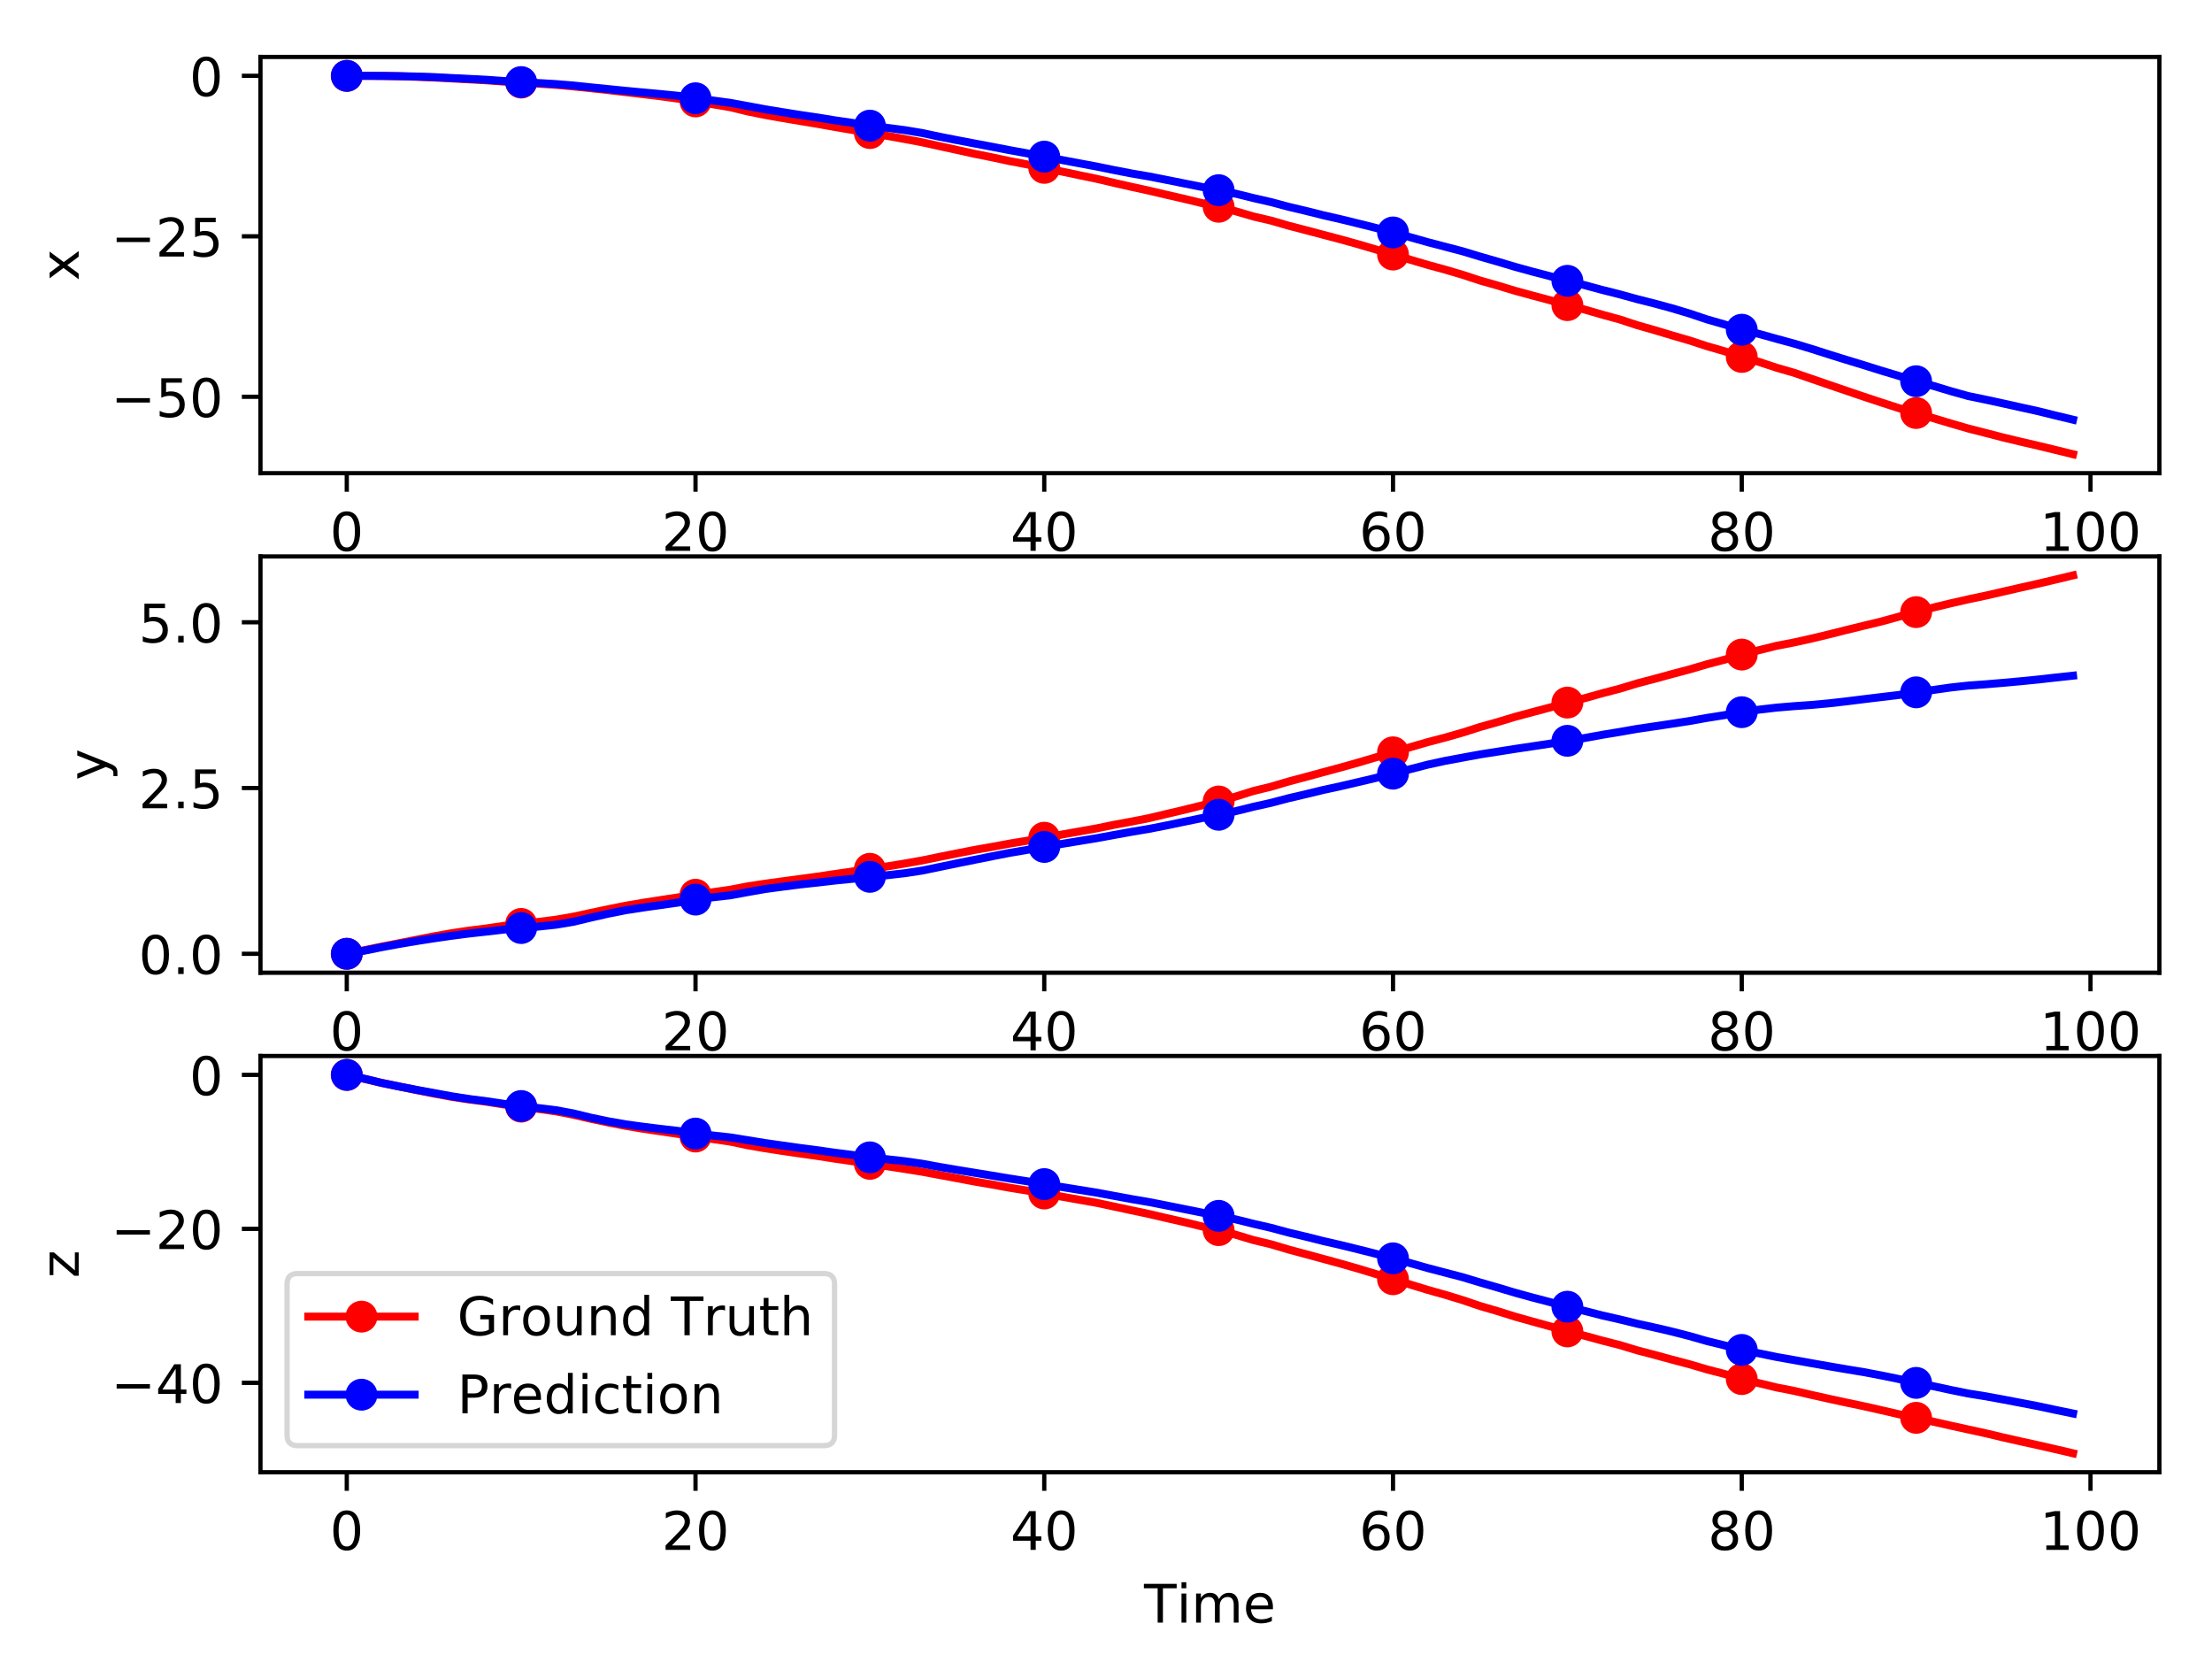 <?xml version="1.0" encoding="utf-8" standalone="no"?>
<!DOCTYPE svg PUBLIC "-//W3C//DTD SVG 1.1//EN"
  "http://www.w3.org/Graphics/SVG/1.1/DTD/svg11.dtd">
<!-- Created with matplotlib (http://matplotlib.org/) -->
<svg height="314pt" version="1.1" viewBox="0 0 416 314" width="416pt" xmlns="http://www.w3.org/2000/svg" xmlns:xlink="http://www.w3.org/1999/xlink">
 <defs>
  <style type="text/css">
*{stroke-linecap:butt;stroke-linejoin:round;}
  </style>
 </defs>
 <g id="figure_1">
  <g id="patch_1">
   <path d="M 0 314.368 
L 416.803 314.368 
L 416.803 0 
L 0 0 
z
" style="fill:#ffffff;"/>
  </g>
  <g id="axes_1">
   <g id="patch_2">
    <path d="M 48.983 88.968 
L 406.103 88.968 
L 406.103 10.7 
L 48.983 10.7 
z
" style="fill:#ffffff;"/>
   </g>
   <g id="matplotlib.axis_1">
    <g id="xtick_1">
     <g id="line2d_1">
      <defs>
       <path d="M 0 0 
L 0 3.5 
" id="mb11c6f0c01" style="stroke:#000000;stroke-width:0.8;"/>
      </defs>
      <g>
       <use style="stroke:#000000;stroke-width:0.8;" x="65.216" xlink:href="#mb11c6f0c01" y="88.968"/>
      </g>
     </g>
     <g id="text_1">
      <!-- 0 -->
      <defs>
       <path d="M 31.781 66.406 
Q 24.172 66.406 20.328 58.906 
Q 16.5 51.422 16.5 36.375 
Q 16.5 21.391 20.328 13.891 
Q 24.172 6.391 31.781 6.391 
Q 39.453 6.391 43.281 13.891 
Q 47.125 21.391 47.125 36.375 
Q 47.125 51.422 43.281 58.906 
Q 39.453 66.406 31.781 66.406 
z
M 31.781 74.219 
Q 44.047 74.219 50.516 64.516 
Q 56.984 54.828 56.984 36.375 
Q 56.984 17.969 50.516 8.266 
Q 44.047 -1.422 31.781 -1.422 
Q 19.531 -1.422 13.062 8.266 
Q 6.594 17.969 6.594 36.375 
Q 6.594 54.828 13.062 64.516 
Q 19.531 74.219 31.781 74.219 
z
" id="DejaVuSans-30"/>
      </defs>
      <g transform="translate(62.034 103.567)scale(0.1 -0.1)">
       <use xlink:href="#DejaVuSans-30"/>
      </g>
     </g>
    </g>
    <g id="xtick_2">
     <g id="line2d_2">
      <g>
       <use style="stroke:#000000;stroke-width:0.8;" x="130.802" xlink:href="#mb11c6f0c01" y="88.968"/>
      </g>
     </g>
     <g id="text_2">
      <!-- 20 -->
      <defs>
       <path d="M 19.188 8.297 
L 53.609 8.297 
L 53.609 0 
L 7.328 0 
L 7.328 8.297 
Q 12.938 14.109 22.625 23.891 
Q 32.328 33.688 34.812 36.531 
Q 39.547 41.844 41.422 45.531 
Q 43.312 49.219 43.312 52.781 
Q 43.312 58.594 39.234 62.25 
Q 35.156 65.922 28.609 65.922 
Q 23.969 65.922 18.812 64.312 
Q 13.672 62.703 7.812 59.422 
L 7.812 69.391 
Q 13.766 71.781 18.938 73 
Q 24.125 74.219 28.422 74.219 
Q 39.75 74.219 46.484 68.547 
Q 53.219 62.891 53.219 53.422 
Q 53.219 48.922 51.531 44.891 
Q 49.859 40.875 45.406 35.406 
Q 44.188 33.984 37.641 27.219 
Q 31.109 20.453 19.188 8.297 
z
" id="DejaVuSans-32"/>
      </defs>
      <g transform="translate(124.44 103.567)scale(0.1 -0.1)">
       <use xlink:href="#DejaVuSans-32"/>
       <use x="63.623" xlink:href="#DejaVuSans-30"/>
      </g>
     </g>
    </g>
    <g id="xtick_3">
     <g id="line2d_3">
      <g>
       <use style="stroke:#000000;stroke-width:0.8;" x="196.389" xlink:href="#mb11c6f0c01" y="88.968"/>
      </g>
     </g>
     <g id="text_3">
      <!-- 40 -->
      <defs>
       <path d="M 37.797 64.312 
L 12.891 25.391 
L 37.797 25.391 
z
M 35.203 72.906 
L 47.609 72.906 
L 47.609 25.391 
L 58.016 25.391 
L 58.016 17.188 
L 47.609 17.188 
L 47.609 0 
L 37.797 0 
L 37.797 17.188 
L 4.891 17.188 
L 4.891 26.703 
z
" id="DejaVuSans-34"/>
      </defs>
      <g transform="translate(190.027 103.567)scale(0.1 -0.1)">
       <use xlink:href="#DejaVuSans-34"/>
       <use x="63.623" xlink:href="#DejaVuSans-30"/>
      </g>
     </g>
    </g>
    <g id="xtick_4">
     <g id="line2d_4">
      <g>
       <use style="stroke:#000000;stroke-width:0.8;" x="261.976" xlink:href="#mb11c6f0c01" y="88.968"/>
      </g>
     </g>
     <g id="text_4">
      <!-- 60 -->
      <defs>
       <path d="M 33.016 40.375 
Q 26.375 40.375 22.484 35.828 
Q 18.609 31.297 18.609 23.391 
Q 18.609 15.531 22.484 10.953 
Q 26.375 6.391 33.016 6.391 
Q 39.656 6.391 43.531 10.953 
Q 47.406 15.531 47.406 23.391 
Q 47.406 31.297 43.531 35.828 
Q 39.656 40.375 33.016 40.375 
z
M 52.594 71.297 
L 52.594 62.312 
Q 48.875 64.062 45.094 64.984 
Q 41.312 65.922 37.594 65.922 
Q 27.828 65.922 22.672 59.328 
Q 17.531 52.734 16.797 39.406 
Q 19.672 43.656 24.016 45.922 
Q 28.375 48.188 33.594 48.188 
Q 44.578 48.188 50.953 41.516 
Q 57.328 34.859 57.328 23.391 
Q 57.328 12.156 50.688 5.359 
Q 44.047 -1.422 33.016 -1.422 
Q 20.359 -1.422 13.672 8.266 
Q 6.984 17.969 6.984 36.375 
Q 6.984 53.656 15.188 63.938 
Q 23.391 74.219 37.203 74.219 
Q 40.922 74.219 44.703 73.484 
Q 48.484 72.75 52.594 71.297 
z
" id="DejaVuSans-36"/>
      </defs>
      <g transform="translate(255.613 103.567)scale(0.1 -0.1)">
       <use xlink:href="#DejaVuSans-36"/>
       <use x="63.623" xlink:href="#DejaVuSans-30"/>
      </g>
     </g>
    </g>
    <g id="xtick_5">
     <g id="line2d_5">
      <g>
       <use style="stroke:#000000;stroke-width:0.8;" x="327.563" xlink:href="#mb11c6f0c01" y="88.968"/>
      </g>
     </g>
     <g id="text_5">
      <!-- 80 -->
      <defs>
       <path d="M 31.781 34.625 
Q 24.75 34.625 20.719 30.859 
Q 16.703 27.094 16.703 20.516 
Q 16.703 13.922 20.719 10.156 
Q 24.75 6.391 31.781 6.391 
Q 38.812 6.391 42.859 10.172 
Q 46.922 13.969 46.922 20.516 
Q 46.922 27.094 42.891 30.859 
Q 38.875 34.625 31.781 34.625 
z
M 21.922 38.812 
Q 15.578 40.375 12.031 44.719 
Q 8.5 49.078 8.5 55.328 
Q 8.5 64.062 14.719 69.141 
Q 20.953 74.219 31.781 74.219 
Q 42.672 74.219 48.875 69.141 
Q 55.078 64.062 55.078 55.328 
Q 55.078 49.078 51.531 44.719 
Q 48 40.375 41.703 38.812 
Q 48.828 37.156 52.797 32.312 
Q 56.781 27.484 56.781 20.516 
Q 56.781 9.906 50.312 4.234 
Q 43.844 -1.422 31.781 -1.422 
Q 19.734 -1.422 13.25 4.234 
Q 6.781 9.906 6.781 20.516 
Q 6.781 27.484 10.781 32.312 
Q 14.797 37.156 21.922 38.812 
z
M 18.312 54.391 
Q 18.312 48.734 21.844 45.562 
Q 25.391 42.391 31.781 42.391 
Q 38.141 42.391 41.719 45.562 
Q 45.312 48.734 45.312 54.391 
Q 45.312 60.062 41.719 63.234 
Q 38.141 66.406 31.781 66.406 
Q 25.391 66.406 21.844 63.234 
Q 18.312 60.062 18.312 54.391 
z
" id="DejaVuSans-38"/>
      </defs>
      <g transform="translate(321.2 103.567)scale(0.1 -0.1)">
       <use xlink:href="#DejaVuSans-38"/>
       <use x="63.623" xlink:href="#DejaVuSans-30"/>
      </g>
     </g>
    </g>
    <g id="xtick_6">
     <g id="line2d_6">
      <g>
       <use style="stroke:#000000;stroke-width:0.8;" x="393.149" xlink:href="#mb11c6f0c01" y="88.968"/>
      </g>
     </g>
     <g id="text_6">
      <!-- 100 -->
      <defs>
       <path d="M 12.406 8.297 
L 28.516 8.297 
L 28.516 63.922 
L 10.984 60.406 
L 10.984 69.391 
L 28.422 72.906 
L 38.281 72.906 
L 38.281 8.297 
L 54.391 8.297 
L 54.391 0 
L 12.406 0 
z
" id="DejaVuSans-31"/>
      </defs>
      <g transform="translate(383.606 103.567)scale(0.1 -0.1)">
       <use xlink:href="#DejaVuSans-31"/>
       <use x="63.623" xlink:href="#DejaVuSans-30"/>
       <use x="127.246" xlink:href="#DejaVuSans-30"/>
      </g>
     </g>
    </g>
    <g id="text_7">
     <!-- Time -->
     <defs>
      <path d="M -0.297 72.906 
L 61.375 72.906 
L 61.375 64.594 
L 35.5 64.594 
L 35.5 0 
L 25.594 0 
L 25.594 64.594 
L -0.297 64.594 
z
" id="DejaVuSans-54"/>
      <path d="M 9.422 54.688 
L 18.406 54.688 
L 18.406 0 
L 9.422 0 
z
M 9.422 75.984 
L 18.406 75.984 
L 18.406 64.594 
L 9.422 64.594 
z
" id="DejaVuSans-69"/>
      <path d="M 52 44.188 
Q 55.375 50.25 60.062 53.125 
Q 64.75 56 71.094 56 
Q 79.641 56 84.281 50.016 
Q 88.922 44.047 88.922 33.016 
L 88.922 0 
L 79.891 0 
L 79.891 32.719 
Q 79.891 40.578 77.094 44.375 
Q 74.312 48.188 68.609 48.188 
Q 61.625 48.188 57.562 43.547 
Q 53.516 38.922 53.516 30.906 
L 53.516 0 
L 44.484 0 
L 44.484 32.719 
Q 44.484 40.625 41.703 44.406 
Q 38.922 48.188 33.109 48.188 
Q 26.219 48.188 22.156 43.531 
Q 18.109 38.875 18.109 30.906 
L 18.109 0 
L 9.078 0 
L 9.078 54.688 
L 18.109 54.688 
L 18.109 46.188 
Q 21.188 51.219 25.484 53.609 
Q 29.781 56 35.688 56 
Q 41.656 56 45.828 52.969 
Q 50 49.953 52 44.188 
z
" id="DejaVuSans-6d"/>
      <path d="M 56.203 29.594 
L 56.203 25.203 
L 14.891 25.203 
Q 15.484 15.922 20.484 11.062 
Q 25.484 6.203 34.422 6.203 
Q 39.594 6.203 44.453 7.469 
Q 49.312 8.734 54.109 11.281 
L 54.109 2.781 
Q 49.266 0.734 44.188 -0.344 
Q 39.109 -1.422 33.891 -1.422 
Q 20.797 -1.422 13.156 6.188 
Q 5.516 13.812 5.516 26.812 
Q 5.516 40.234 12.766 48.109 
Q 20.016 56 32.328 56 
Q 43.359 56 49.781 48.891 
Q 56.203 41.797 56.203 29.594 
z
M 47.219 32.234 
Q 47.125 39.594 43.094 43.984 
Q 39.062 48.391 32.422 48.391 
Q 24.906 48.391 20.391 44.141 
Q 15.875 39.891 15.188 32.172 
z
" id="DejaVuSans-65"/>
     </defs>
     <g transform="translate(215.155 117.245)scale(0.1 -0.1)">
      <use xlink:href="#DejaVuSans-54"/>
      <use x="61.037" xlink:href="#DejaVuSans-69"/>
      <use x="88.82" xlink:href="#DejaVuSans-6d"/>
      <use x="186.232" xlink:href="#DejaVuSans-65"/>
     </g>
    </g>
   </g>
   <g id="matplotlib.axis_2">
    <g id="ytick_1">
     <g id="line2d_7">
      <defs>
       <path d="M 0 0 
L -3.5 0 
" id="m8aad683fdb" style="stroke:#000000;stroke-width:0.8;"/>
      </defs>
      <g>
       <use style="stroke:#000000;stroke-width:0.8;" x="48.983" xlink:href="#m8aad683fdb" y="74.607"/>
      </g>
     </g>
     <g id="text_8">
      <!-- −50 -->
      <defs>
       <path d="M 10.594 35.5 
L 73.188 35.5 
L 73.188 27.203 
L 10.594 27.203 
z
" id="DejaVuSans-2212"/>
       <path d="M 10.797 72.906 
L 49.516 72.906 
L 49.516 64.594 
L 19.828 64.594 
L 19.828 46.734 
Q 21.969 47.469 24.109 47.828 
Q 26.266 48.188 28.422 48.188 
Q 40.625 48.188 47.75 41.5 
Q 54.891 34.812 54.891 23.391 
Q 54.891 11.625 47.562 5.094 
Q 40.234 -1.422 26.906 -1.422 
Q 22.312 -1.422 17.547 -0.641 
Q 12.797 0.141 7.719 1.703 
L 7.719 11.625 
Q 12.109 9.234 16.797 8.062 
Q 21.484 6.891 26.703 6.891 
Q 35.156 6.891 40.078 11.328 
Q 45.016 15.766 45.016 23.391 
Q 45.016 31 40.078 35.438 
Q 35.156 39.891 26.703 39.891 
Q 22.75 39.891 18.812 39.016 
Q 14.891 38.141 10.797 36.281 
z
" id="DejaVuSans-35"/>
      </defs>
      <g transform="translate(20.878 78.407)scale(0.1 -0.1)">
       <use xlink:href="#DejaVuSans-2212"/>
       <use x="83.789" xlink:href="#DejaVuSans-35"/>
       <use x="147.412" xlink:href="#DejaVuSans-30"/>
      </g>
     </g>
    </g>
    <g id="ytick_2">
     <g id="line2d_8">
      <g>
       <use style="stroke:#000000;stroke-width:0.8;" x="48.983" xlink:href="#m8aad683fdb" y="44.434"/>
      </g>
     </g>
     <g id="text_9">
      <!-- −25 -->
      <g transform="translate(20.878 48.233)scale(0.1 -0.1)">
       <use xlink:href="#DejaVuSans-2212"/>
       <use x="83.789" xlink:href="#DejaVuSans-32"/>
       <use x="147.412" xlink:href="#DejaVuSans-35"/>
      </g>
     </g>
    </g>
    <g id="ytick_3">
     <g id="line2d_9">
      <g>
       <use style="stroke:#000000;stroke-width:0.8;" x="48.983" xlink:href="#m8aad683fdb" y="14.26"/>
      </g>
     </g>
     <g id="text_10">
      <!-- 0 -->
      <g transform="translate(35.62 18.059)scale(0.1 -0.1)">
       <use xlink:href="#DejaVuSans-30"/>
      </g>
     </g>
    </g>
    <g id="text_11">
     <!-- x -->
     <defs>
      <path d="M 54.891 54.688 
L 35.109 28.078 
L 55.906 0 
L 45.312 0 
L 29.391 21.484 
L 13.484 0 
L 2.875 0 
L 24.125 28.609 
L 4.688 54.688 
L 15.281 54.688 
L 29.781 35.203 
L 44.281 54.688 
z
" id="DejaVuSans-78"/>
     </defs>
     <g transform="translate(14.798 52.793)rotate(-90)scale(0.1 -0.1)">
      <use xlink:href="#DejaVuSans-78"/>
     </g>
    </g>
   </g>
   <g id="line2d_10">
    <path clip-path="url(#pebd5c11d06)" d="M 65.216 14.26 
L 68.495 14.259 
L 71.774 14.283 
L 75.054 14.34 
L 78.333 14.436 
L 81.612 14.575 
L 84.892 14.744 
L 88.171 14.919 
L 91.45 15.096 
L 94.73 15.334 
L 98.009 15.528 
L 101.288 15.731 
L 104.568 15.948 
L 107.847 16.244 
L 111.126 16.583 
L 114.406 16.936 
L 117.685 17.327 
L 120.964 17.71 
L 124.244 18.101 
L 127.523 18.55 
L 130.802 19.067 
L 134.082 19.608 
L 137.361 20.167 
L 140.64 20.962 
L 143.92 21.619 
L 147.199 22.203 
L 150.478 22.754 
L 153.758 23.292 
L 157.037 23.885 
L 160.316 24.435 
L 163.596 25.018 
L 166.875 25.553 
L 170.154 26.141 
L 173.434 26.763 
L 176.713 27.482 
L 179.992 28.198 
L 183.272 28.92 
L 186.551 29.578 
L 189.83 30.282 
L 193.11 30.898 
L 196.389 31.56 
L 199.668 32.25 
L 202.948 32.939 
L 206.227 33.618 
L 209.506 34.385 
L 212.786 35.129 
L 216.065 35.843 
L 219.344 36.615 
L 222.624 37.365 
L 225.903 38.157 
L 229.182 38.876 
L 232.462 39.748 
L 235.741 40.711 
L 239.02 41.474 
L 242.3 42.425 
L 245.579 43.279 
L 248.859 44.144 
L 252.138 45.012 
L 255.417 45.924 
L 258.697 46.889 
L 261.976 47.858 
L 265.255 48.842 
L 268.535 49.815 
L 271.814 50.707 
L 275.093 51.677 
L 278.373 52.756 
L 281.652 53.683 
L 284.931 54.677 
L 288.211 55.571 
L 291.49 56.443 
L 294.769 57.373 
L 298.049 58.214 
L 301.328 59.164 
L 304.607 60.062 
L 307.887 61.139 
L 311.166 62.074 
L 314.445 63.059 
L 317.725 64.013 
L 321.004 65.084 
L 324.283 66.031 
L 327.563 67.112 
L 330.842 68.06 
L 334.121 69.143 
L 337.401 70.091 
L 340.68 71.225 
L 343.959 72.351 
L 347.239 73.469 
L 350.518 74.585 
L 353.797 75.671 
L 357.077 76.725 
L 360.356 77.653 
L 363.635 78.646 
L 366.915 79.628 
L 370.194 80.579 
L 373.473 81.416 
L 376.753 82.265 
L 380.032 83.05 
L 383.311 83.809 
L 386.591 84.605 
L 389.87 85.411 
" style="fill:none;stroke:#ff0000;stroke-linecap:square;stroke-width:1.5;"/>
    <defs>
     <path d="M 0 2.5 
C 0.663 2.5 1.299 2.237 1.768 1.768 
C 2.237 1.299 2.5 0.663 2.5 0 
C 2.5 -0.663 2.237 -1.299 1.768 -1.768 
C 1.299 -2.237 0.663 -2.5 0 -2.5 
C -0.663 -2.5 -1.299 -2.237 -1.768 -1.768 
C -2.237 -1.299 -2.5 -0.663 -2.5 0 
C -2.5 0.663 -2.237 1.299 -1.768 1.768 
C -1.299 2.237 -0.663 2.5 0 2.5 
z
" id="m9d4f9bef50" style="stroke:#ff0000;"/>
    </defs>
    <g clip-path="url(#pebd5c11d06)">
     <use style="fill:#ff0000;stroke:#ff0000;" x="65.216" xlink:href="#m9d4f9bef50" y="14.26"/>
     <use style="fill:#ff0000;stroke:#ff0000;" x="98.009" xlink:href="#m9d4f9bef50" y="15.528"/>
     <use style="fill:#ff0000;stroke:#ff0000;" x="130.802" xlink:href="#m9d4f9bef50" y="19.067"/>
     <use style="fill:#ff0000;stroke:#ff0000;" x="163.596" xlink:href="#m9d4f9bef50" y="25.018"/>
     <use style="fill:#ff0000;stroke:#ff0000;" x="196.389" xlink:href="#m9d4f9bef50" y="31.56"/>
     <use style="fill:#ff0000;stroke:#ff0000;" x="229.182" xlink:href="#m9d4f9bef50" y="38.876"/>
     <use style="fill:#ff0000;stroke:#ff0000;" x="261.976" xlink:href="#m9d4f9bef50" y="47.858"/>
     <use style="fill:#ff0000;stroke:#ff0000;" x="294.769" xlink:href="#m9d4f9bef50" y="57.373"/>
     <use style="fill:#ff0000;stroke:#ff0000;" x="327.563" xlink:href="#m9d4f9bef50" y="67.112"/>
     <use style="fill:#ff0000;stroke:#ff0000;" x="360.356" xlink:href="#m9d4f9bef50" y="77.653"/>
    </g>
   </g>
   <g id="line2d_11">
    <path clip-path="url(#pebd5c11d06)" d="M 65.216 14.26 
L 68.495 14.258 
L 71.774 14.27 
L 75.054 14.314 
L 78.333 14.393 
L 81.612 14.498 
L 84.892 14.669 
L 88.171 14.828 
L 91.45 14.996 
L 94.73 15.228 
L 98.009 15.434 
L 101.288 15.615 
L 104.568 15.809 
L 107.847 16.08 
L 111.126 16.424 
L 114.406 16.752 
L 117.685 17.081 
L 120.964 17.384 
L 124.244 17.686 
L 127.523 18.011 
L 130.802 18.473 
L 134.082 18.902 
L 137.361 19.342 
L 140.64 19.944 
L 143.92 20.553 
L 147.199 21.087 
L 150.478 21.613 
L 153.758 22.095 
L 157.037 22.63 
L 160.316 23.104 
L 163.596 23.622 
L 166.875 24.041 
L 170.154 24.468 
L 173.434 25.011 
L 176.713 25.71 
L 179.992 26.351 
L 183.272 26.976 
L 186.551 27.594 
L 189.83 28.226 
L 193.11 28.82 
L 196.389 29.446 
L 199.668 30.082 
L 202.948 30.698 
L 206.227 31.307 
L 209.506 31.978 
L 212.786 32.61 
L 216.065 33.173 
L 219.344 33.814 
L 222.624 34.472 
L 225.903 35.122 
L 229.182 35.755 
L 232.462 36.434 
L 235.741 37.245 
L 239.02 37.993 
L 242.3 38.874 
L 245.579 39.648 
L 248.859 40.471 
L 252.138 41.218 
L 255.417 42.021 
L 258.697 42.839 
L 261.976 43.705 
L 265.255 44.613 
L 268.535 45.54 
L 271.814 46.396 
L 275.093 47.257 
L 278.373 48.251 
L 281.652 49.191 
L 284.931 50.17 
L 288.211 51.074 
L 291.49 51.926 
L 294.769 52.799 
L 298.049 53.629 
L 301.328 54.515 
L 304.607 55.341 
L 307.887 56.245 
L 311.166 57.072 
L 314.445 57.965 
L 317.725 58.945 
L 321.004 60.048 
L 324.283 60.989 
L 327.563 61.994 
L 330.842 62.795 
L 334.121 63.711 
L 337.401 64.602 
L 340.68 65.594 
L 343.959 66.639 
L 347.239 67.66 
L 350.518 68.657 
L 353.797 69.685 
L 357.077 70.667 
L 360.356 71.679 
L 363.635 72.571 
L 366.915 73.56 
L 370.194 74.476 
L 373.473 75.151 
L 376.753 75.865 
L 380.032 76.592 
L 383.311 77.315 
L 386.591 78.129 
L 389.87 78.914 
" style="fill:none;stroke:#0000ff;stroke-linecap:square;stroke-width:1.5;"/>
    <defs>
     <path d="M 0 2.5 
C 0.663 2.5 1.299 2.237 1.768 1.768 
C 2.237 1.299 2.5 0.663 2.5 0 
C 2.5 -0.663 2.237 -1.299 1.768 -1.768 
C 1.299 -2.237 0.663 -2.5 0 -2.5 
C -0.663 -2.5 -1.299 -2.237 -1.768 -1.768 
C -2.237 -1.299 -2.5 -0.663 -2.5 0 
C -2.5 0.663 -2.237 1.299 -1.768 1.768 
C -1.299 2.237 -0.663 2.5 0 2.5 
z
" id="m30f0b9aae2" style="stroke:#0000ff;"/>
    </defs>
    <g clip-path="url(#pebd5c11d06)">
     <use style="fill:#0000ff;stroke:#0000ff;" x="65.216" xlink:href="#m30f0b9aae2" y="14.26"/>
     <use style="fill:#0000ff;stroke:#0000ff;" x="98.009" xlink:href="#m30f0b9aae2" y="15.434"/>
     <use style="fill:#0000ff;stroke:#0000ff;" x="130.802" xlink:href="#m30f0b9aae2" y="18.473"/>
     <use style="fill:#0000ff;stroke:#0000ff;" x="163.596" xlink:href="#m30f0b9aae2" y="23.622"/>
     <use style="fill:#0000ff;stroke:#0000ff;" x="196.389" xlink:href="#m30f0b9aae2" y="29.446"/>
     <use style="fill:#0000ff;stroke:#0000ff;" x="229.182" xlink:href="#m30f0b9aae2" y="35.755"/>
     <use style="fill:#0000ff;stroke:#0000ff;" x="261.976" xlink:href="#m30f0b9aae2" y="43.705"/>
     <use style="fill:#0000ff;stroke:#0000ff;" x="294.769" xlink:href="#m30f0b9aae2" y="52.799"/>
     <use style="fill:#0000ff;stroke:#0000ff;" x="327.563" xlink:href="#m30f0b9aae2" y="61.994"/>
     <use style="fill:#0000ff;stroke:#0000ff;" x="360.356" xlink:href="#m30f0b9aae2" y="71.679"/>
    </g>
   </g>
   <g id="patch_3">
    <path d="M 48.983 88.968 
L 48.983 10.7 
" style="fill:none;stroke:#000000;stroke-linecap:square;stroke-linejoin:miter;stroke-width:0.8;"/>
   </g>
   <g id="patch_4">
    <path d="M 406.103 88.968 
L 406.103 10.7 
" style="fill:none;stroke:#000000;stroke-linecap:square;stroke-linejoin:miter;stroke-width:0.8;"/>
   </g>
   <g id="patch_5">
    <path d="M 48.983 88.968 
L 406.103 88.968 
" style="fill:none;stroke:#000000;stroke-linecap:square;stroke-linejoin:miter;stroke-width:0.8;"/>
   </g>
   <g id="patch_6">
    <path d="M 48.983 10.7 
L 406.103 10.7 
" style="fill:none;stroke:#000000;stroke-linecap:square;stroke-linejoin:miter;stroke-width:0.8;"/>
   </g>
  </g>
  <g id="axes_2">
   <g id="patch_7">
    <path d="M 48.983 182.89 
L 406.103 182.89 
L 406.103 104.622 
L 48.983 104.622 
z
" style="fill:#ffffff;"/>
   </g>
   <g id="matplotlib.axis_3">
    <g id="xtick_7">
     <g id="line2d_12">
      <g>
       <use style="stroke:#000000;stroke-width:0.8;" x="65.216" xlink:href="#mb11c6f0c01" y="182.89"/>
      </g>
     </g>
     <g id="text_12">
      <!-- 0 -->
      <g transform="translate(62.034 197.489)scale(0.1 -0.1)">
       <use xlink:href="#DejaVuSans-30"/>
      </g>
     </g>
    </g>
    <g id="xtick_8">
     <g id="line2d_13">
      <g>
       <use style="stroke:#000000;stroke-width:0.8;" x="130.802" xlink:href="#mb11c6f0c01" y="182.89"/>
      </g>
     </g>
     <g id="text_13">
      <!-- 20 -->
      <g transform="translate(124.44 197.489)scale(0.1 -0.1)">
       <use xlink:href="#DejaVuSans-32"/>
       <use x="63.623" xlink:href="#DejaVuSans-30"/>
      </g>
     </g>
    </g>
    <g id="xtick_9">
     <g id="line2d_14">
      <g>
       <use style="stroke:#000000;stroke-width:0.8;" x="196.389" xlink:href="#mb11c6f0c01" y="182.89"/>
      </g>
     </g>
     <g id="text_14">
      <!-- 40 -->
      <g transform="translate(190.027 197.489)scale(0.1 -0.1)">
       <use xlink:href="#DejaVuSans-34"/>
       <use x="63.623" xlink:href="#DejaVuSans-30"/>
      </g>
     </g>
    </g>
    <g id="xtick_10">
     <g id="line2d_15">
      <g>
       <use style="stroke:#000000;stroke-width:0.8;" x="261.976" xlink:href="#mb11c6f0c01" y="182.89"/>
      </g>
     </g>
     <g id="text_15">
      <!-- 60 -->
      <g transform="translate(255.613 197.489)scale(0.1 -0.1)">
       <use xlink:href="#DejaVuSans-36"/>
       <use x="63.623" xlink:href="#DejaVuSans-30"/>
      </g>
     </g>
    </g>
    <g id="xtick_11">
     <g id="line2d_16">
      <g>
       <use style="stroke:#000000;stroke-width:0.8;" x="327.563" xlink:href="#mb11c6f0c01" y="182.89"/>
      </g>
     </g>
     <g id="text_16">
      <!-- 80 -->
      <g transform="translate(321.2 197.489)scale(0.1 -0.1)">
       <use xlink:href="#DejaVuSans-38"/>
       <use x="63.623" xlink:href="#DejaVuSans-30"/>
      </g>
     </g>
    </g>
    <g id="xtick_12">
     <g id="line2d_17">
      <g>
       <use style="stroke:#000000;stroke-width:0.8;" x="393.149" xlink:href="#mb11c6f0c01" y="182.89"/>
      </g>
     </g>
     <g id="text_17">
      <!-- 100 -->
      <g transform="translate(383.606 197.489)scale(0.1 -0.1)">
       <use xlink:href="#DejaVuSans-31"/>
       <use x="63.623" xlink:href="#DejaVuSans-30"/>
       <use x="127.246" xlink:href="#DejaVuSans-30"/>
      </g>
     </g>
    </g>
    <g id="text_18">
     <!-- Time -->
     <g transform="translate(215.155 211.167)scale(0.1 -0.1)">
      <use xlink:href="#DejaVuSans-54"/>
      <use x="61.037" xlink:href="#DejaVuSans-69"/>
      <use x="88.82" xlink:href="#DejaVuSans-6d"/>
      <use x="186.232" xlink:href="#DejaVuSans-65"/>
     </g>
    </g>
   </g>
   <g id="matplotlib.axis_4">
    <g id="ytick_4">
     <g id="line2d_18">
      <g>
       <use style="stroke:#000000;stroke-width:0.8;" x="48.983" xlink:href="#m8aad683fdb" y="179.332"/>
      </g>
     </g>
     <g id="text_19">
      <!-- 0.0 -->
      <defs>
       <path d="M 10.688 12.406 
L 21 12.406 
L 21 0 
L 10.688 0 
z
" id="DejaVuSans-2e"/>
      </defs>
      <g transform="translate(26.08 183.132)scale(0.1 -0.1)">
       <use xlink:href="#DejaVuSans-30"/>
       <use x="63.623" xlink:href="#DejaVuSans-2e"/>
       <use x="95.41" xlink:href="#DejaVuSans-30"/>
      </g>
     </g>
    </g>
    <g id="ytick_5">
     <g id="line2d_19">
      <g>
       <use style="stroke:#000000;stroke-width:0.8;" x="48.983" xlink:href="#m8aad683fdb" y="148.165"/>
      </g>
     </g>
     <g id="text_20">
      <!-- 2.5 -->
      <g transform="translate(26.08 151.964)scale(0.1 -0.1)">
       <use xlink:href="#DejaVuSans-32"/>
       <use x="63.623" xlink:href="#DejaVuSans-2e"/>
       <use x="95.41" xlink:href="#DejaVuSans-35"/>
      </g>
     </g>
    </g>
    <g id="ytick_6">
     <g id="line2d_20">
      <g>
       <use style="stroke:#000000;stroke-width:0.8;" x="48.983" xlink:href="#m8aad683fdb" y="116.997"/>
      </g>
     </g>
     <g id="text_21">
      <!-- 5.0 -->
      <g transform="translate(26.08 120.797)scale(0.1 -0.1)">
       <use xlink:href="#DejaVuSans-35"/>
       <use x="63.623" xlink:href="#DejaVuSans-2e"/>
       <use x="95.41" xlink:href="#DejaVuSans-30"/>
      </g>
     </g>
    </g>
    <g id="text_22">
     <!-- y -->
     <defs>
      <path d="M 32.172 -5.078 
Q 28.375 -14.844 24.75 -17.812 
Q 21.141 -20.797 15.094 -20.797 
L 7.906 -20.797 
L 7.906 -13.281 
L 13.188 -13.281 
Q 16.891 -13.281 18.938 -11.516 
Q 21 -9.766 23.484 -3.219 
L 25.094 0.875 
L 2.984 54.688 
L 12.5 54.688 
L 29.594 11.922 
L 46.688 54.688 
L 56.203 54.688 
z
" id="DejaVuSans-79"/>
     </defs>
     <g transform="translate(20 146.715)rotate(-90)scale(0.1 -0.1)">
      <use xlink:href="#DejaVuSans-79"/>
     </g>
    </g>
   </g>
   <g id="line2d_21">
    <path clip-path="url(#p620995bffe)" d="M 65.216 179.332 
L 68.495 178.662 
L 71.774 177.986 
L 75.054 177.343 
L 78.333 176.696 
L 81.612 176.054 
L 84.892 175.47 
L 88.171 174.98 
L 91.45 174.569 
L 94.73 174.087 
L 98.009 173.717 
L 101.288 173.334 
L 104.568 172.922 
L 107.847 172.35 
L 111.126 171.64 
L 114.406 170.953 
L 117.685 170.294 
L 120.964 169.733 
L 124.244 169.232 
L 127.523 168.73 
L 130.802 168.227 
L 134.082 167.752 
L 137.361 167.281 
L 140.64 166.652 
L 143.92 166.152 
L 147.199 165.703 
L 150.478 165.264 
L 153.758 164.824 
L 157.037 164.328 
L 160.316 163.86 
L 163.596 163.358 
L 166.875 162.895 
L 170.154 162.361 
L 173.434 161.78 
L 176.713 161.106 
L 179.992 160.451 
L 183.272 159.808 
L 186.551 159.233 
L 189.83 158.621 
L 193.11 158.086 
L 196.389 157.511 
L 199.668 156.918 
L 202.948 156.335 
L 206.227 155.757 
L 209.506 155.081 
L 212.786 154.478 
L 216.065 153.832 
L 219.344 153.051 
L 222.624 152.284 
L 225.903 151.467 
L 229.182 150.697 
L 232.462 149.747 
L 235.741 148.718 
L 239.02 147.922 
L 242.3 146.952 
L 245.579 146.079 
L 248.859 145.19 
L 252.138 144.307 
L 255.417 143.382 
L 258.697 142.417 
L 261.976 141.452 
L 265.255 140.477 
L 268.535 139.529 
L 271.814 138.669 
L 275.093 137.734 
L 278.373 136.683 
L 281.652 135.767 
L 284.931 134.78 
L 288.211 133.895 
L 291.49 133.028 
L 294.769 132.101 
L 298.049 131.268 
L 301.328 130.347 
L 304.607 129.494 
L 307.887 128.496 
L 311.166 127.637 
L 314.445 126.737 
L 317.725 125.872 
L 321.004 124.904 
L 324.283 124.048 
L 327.563 123.072 
L 330.842 122.241 
L 334.121 121.424 
L 337.401 120.791 
L 340.68 120.065 
L 343.959 119.279 
L 347.239 118.454 
L 350.518 117.649 
L 353.797 116.859 
L 357.077 115.958 
L 360.356 115.093 
L 363.635 114.215 
L 366.915 113.426 
L 370.194 112.678 
L 373.473 111.987 
L 376.753 111.232 
L 380.032 110.48 
L 383.311 109.744 
L 386.591 108.967 
L 389.87 108.18 
" style="fill:none;stroke:#ff0000;stroke-linecap:square;stroke-width:1.5;"/>
    <g clip-path="url(#p620995bffe)">
     <use style="fill:#ff0000;stroke:#ff0000;" x="65.216" xlink:href="#m9d4f9bef50" y="179.332"/>
     <use style="fill:#ff0000;stroke:#ff0000;" x="98.009" xlink:href="#m9d4f9bef50" y="173.717"/>
     <use style="fill:#ff0000;stroke:#ff0000;" x="130.802" xlink:href="#m9d4f9bef50" y="168.227"/>
     <use style="fill:#ff0000;stroke:#ff0000;" x="163.596" xlink:href="#m9d4f9bef50" y="163.358"/>
     <use style="fill:#ff0000;stroke:#ff0000;" x="196.389" xlink:href="#m9d4f9bef50" y="157.511"/>
     <use style="fill:#ff0000;stroke:#ff0000;" x="229.182" xlink:href="#m9d4f9bef50" y="150.697"/>
     <use style="fill:#ff0000;stroke:#ff0000;" x="261.976" xlink:href="#m9d4f9bef50" y="141.452"/>
     <use style="fill:#ff0000;stroke:#ff0000;" x="294.769" xlink:href="#m9d4f9bef50" y="132.101"/>
     <use style="fill:#ff0000;stroke:#ff0000;" x="327.563" xlink:href="#m9d4f9bef50" y="123.072"/>
     <use style="fill:#ff0000;stroke:#ff0000;" x="360.356" xlink:href="#m9d4f9bef50" y="115.093"/>
    </g>
   </g>
   <g id="line2d_22">
    <path clip-path="url(#p620995bffe)" d="M 65.216 179.332 
L 68.495 178.753 
L 71.774 178.09 
L 75.054 177.489 
L 78.333 176.938 
L 81.612 176.427 
L 84.892 175.953 
L 88.171 175.527 
L 91.45 175.165 
L 94.73 174.786 
L 98.009 174.491 
L 101.288 174.214 
L 104.568 173.865 
L 107.847 173.317 
L 111.126 172.53 
L 114.406 171.788 
L 117.685 171.138 
L 120.964 170.628 
L 124.244 170.171 
L 127.523 169.706 
L 130.802 169.142 
L 134.082 168.704 
L 137.361 168.335 
L 140.64 167.729 
L 143.92 167.155 
L 147.199 166.714 
L 150.478 166.296 
L 153.758 165.941 
L 157.037 165.56 
L 160.316 165.236 
L 163.596 164.868 
L 166.875 164.556 
L 170.154 164.186 
L 173.434 163.685 
L 176.713 163.008 
L 179.992 162.328 
L 183.272 161.665 
L 186.551 161.006 
L 189.83 160.368 
L 193.11 159.809 
L 196.389 159.242 
L 199.668 158.674 
L 202.948 158.135 
L 206.227 157.601 
L 209.506 156.996 
L 212.786 156.404 
L 216.065 155.852 
L 219.344 155.208 
L 222.624 154.523 
L 225.903 153.846 
L 229.182 153.195 
L 232.462 152.498 
L 235.741 151.686 
L 239.02 150.956 
L 242.3 150.09 
L 245.579 149.326 
L 248.859 148.528 
L 252.138 147.818 
L 255.417 147.054 
L 258.697 146.281 
L 261.976 145.466 
L 265.255 144.609 
L 268.535 143.765 
L 271.814 143.052 
L 275.093 142.445 
L 278.373 141.841 
L 281.652 141.327 
L 284.931 140.812 
L 288.211 140.323 
L 291.49 139.827 
L 294.769 139.288 
L 298.049 138.759 
L 301.328 138.16 
L 304.607 137.623 
L 307.887 137.046 
L 311.166 136.567 
L 314.445 136.077 
L 317.725 135.571 
L 321.004 134.984 
L 324.283 134.469 
L 327.563 133.906 
L 330.842 133.427 
L 334.121 133.046 
L 337.401 132.773 
L 340.68 132.543 
L 343.959 132.244 
L 347.239 131.871 
L 350.518 131.461 
L 353.797 131.064 
L 357.077 130.674 
L 360.356 130.174 
L 363.635 129.721 
L 366.915 129.255 
L 370.194 128.898 
L 373.473 128.661 
L 376.753 128.386 
L 380.032 128.087 
L 383.311 127.762 
L 386.591 127.393 
L 389.87 127.041 
" style="fill:none;stroke:#0000ff;stroke-linecap:square;stroke-width:1.5;"/>
    <g clip-path="url(#p620995bffe)">
     <use style="fill:#0000ff;stroke:#0000ff;" x="65.216" xlink:href="#m30f0b9aae2" y="179.332"/>
     <use style="fill:#0000ff;stroke:#0000ff;" x="98.009" xlink:href="#m30f0b9aae2" y="174.491"/>
     <use style="fill:#0000ff;stroke:#0000ff;" x="130.802" xlink:href="#m30f0b9aae2" y="169.142"/>
     <use style="fill:#0000ff;stroke:#0000ff;" x="163.596" xlink:href="#m30f0b9aae2" y="164.868"/>
     <use style="fill:#0000ff;stroke:#0000ff;" x="196.389" xlink:href="#m30f0b9aae2" y="159.242"/>
     <use style="fill:#0000ff;stroke:#0000ff;" x="229.182" xlink:href="#m30f0b9aae2" y="153.195"/>
     <use style="fill:#0000ff;stroke:#0000ff;" x="261.976" xlink:href="#m30f0b9aae2" y="145.466"/>
     <use style="fill:#0000ff;stroke:#0000ff;" x="294.769" xlink:href="#m30f0b9aae2" y="139.288"/>
     <use style="fill:#0000ff;stroke:#0000ff;" x="327.563" xlink:href="#m30f0b9aae2" y="133.906"/>
     <use style="fill:#0000ff;stroke:#0000ff;" x="360.356" xlink:href="#m30f0b9aae2" y="130.174"/>
    </g>
   </g>
   <g id="patch_8">
    <path d="M 48.983 182.89 
L 48.983 104.622 
" style="fill:none;stroke:#000000;stroke-linecap:square;stroke-linejoin:miter;stroke-width:0.8;"/>
   </g>
   <g id="patch_9">
    <path d="M 406.103 182.89 
L 406.103 104.622 
" style="fill:none;stroke:#000000;stroke-linecap:square;stroke-linejoin:miter;stroke-width:0.8;"/>
   </g>
   <g id="patch_10">
    <path d="M 48.983 182.89 
L 406.103 182.89 
" style="fill:none;stroke:#000000;stroke-linecap:square;stroke-linejoin:miter;stroke-width:0.8;"/>
   </g>
   <g id="patch_11">
    <path d="M 48.983 104.622 
L 406.103 104.622 
" style="fill:none;stroke:#000000;stroke-linecap:square;stroke-linejoin:miter;stroke-width:0.8;"/>
   </g>
  </g>
  <g id="axes_3">
   <g id="patch_12">
    <path d="M 48.983 276.812 
L 406.103 276.812 
L 406.103 198.544 
L 48.983 198.544 
z
" style="fill:#ffffff;"/>
   </g>
   <g id="matplotlib.axis_5">
    <g id="xtick_13">
     <g id="line2d_23">
      <g>
       <use style="stroke:#000000;stroke-width:0.8;" x="65.216" xlink:href="#mb11c6f0c01" y="276.812"/>
      </g>
     </g>
     <g id="text_23">
      <!-- 0 -->
      <g transform="translate(62.034 291.41)scale(0.1 -0.1)">
       <use xlink:href="#DejaVuSans-30"/>
      </g>
     </g>
    </g>
    <g id="xtick_14">
     <g id="line2d_24">
      <g>
       <use style="stroke:#000000;stroke-width:0.8;" x="130.802" xlink:href="#mb11c6f0c01" y="276.812"/>
      </g>
     </g>
     <g id="text_24">
      <!-- 20 -->
      <g transform="translate(124.44 291.41)scale(0.1 -0.1)">
       <use xlink:href="#DejaVuSans-32"/>
       <use x="63.623" xlink:href="#DejaVuSans-30"/>
      </g>
     </g>
    </g>
    <g id="xtick_15">
     <g id="line2d_25">
      <g>
       <use style="stroke:#000000;stroke-width:0.8;" x="196.389" xlink:href="#mb11c6f0c01" y="276.812"/>
      </g>
     </g>
     <g id="text_25">
      <!-- 40 -->
      <g transform="translate(190.027 291.41)scale(0.1 -0.1)">
       <use xlink:href="#DejaVuSans-34"/>
       <use x="63.623" xlink:href="#DejaVuSans-30"/>
      </g>
     </g>
    </g>
    <g id="xtick_16">
     <g id="line2d_26">
      <g>
       <use style="stroke:#000000;stroke-width:0.8;" x="261.976" xlink:href="#mb11c6f0c01" y="276.812"/>
      </g>
     </g>
     <g id="text_26">
      <!-- 60 -->
      <g transform="translate(255.613 291.41)scale(0.1 -0.1)">
       <use xlink:href="#DejaVuSans-36"/>
       <use x="63.623" xlink:href="#DejaVuSans-30"/>
      </g>
     </g>
    </g>
    <g id="xtick_17">
     <g id="line2d_27">
      <g>
       <use style="stroke:#000000;stroke-width:0.8;" x="327.563" xlink:href="#mb11c6f0c01" y="276.812"/>
      </g>
     </g>
     <g id="text_27">
      <!-- 80 -->
      <g transform="translate(321.2 291.41)scale(0.1 -0.1)">
       <use xlink:href="#DejaVuSans-38"/>
       <use x="63.623" xlink:href="#DejaVuSans-30"/>
      </g>
     </g>
    </g>
    <g id="xtick_18">
     <g id="line2d_28">
      <g>
       <use style="stroke:#000000;stroke-width:0.8;" x="393.149" xlink:href="#mb11c6f0c01" y="276.812"/>
      </g>
     </g>
     <g id="text_28">
      <!-- 100 -->
      <g transform="translate(383.606 291.41)scale(0.1 -0.1)">
       <use xlink:href="#DejaVuSans-31"/>
       <use x="63.623" xlink:href="#DejaVuSans-30"/>
       <use x="127.246" xlink:href="#DejaVuSans-30"/>
      </g>
     </g>
    </g>
    <g id="text_29">
     <!-- Time -->
     <g transform="translate(215.155 305.089)scale(0.1 -0.1)">
      <use xlink:href="#DejaVuSans-54"/>
      <use x="61.037" xlink:href="#DejaVuSans-69"/>
      <use x="88.82" xlink:href="#DejaVuSans-6d"/>
      <use x="186.232" xlink:href="#DejaVuSans-65"/>
     </g>
    </g>
   </g>
   <g id="matplotlib.axis_6">
    <g id="ytick_7">
     <g id="line2d_29">
      <g>
       <use style="stroke:#000000;stroke-width:0.8;" x="48.983" xlink:href="#m8aad683fdb" y="260"/>
      </g>
     </g>
     <g id="text_30">
      <!-- −40 -->
      <g transform="translate(20.878 263.8)scale(0.1 -0.1)">
       <use xlink:href="#DejaVuSans-2212"/>
       <use x="83.789" xlink:href="#DejaVuSans-34"/>
       <use x="147.412" xlink:href="#DejaVuSans-30"/>
      </g>
     </g>
    </g>
    <g id="ytick_8">
     <g id="line2d_30">
      <g>
       <use style="stroke:#000000;stroke-width:0.8;" x="48.983" xlink:href="#m8aad683fdb" y="231.051"/>
      </g>
     </g>
     <g id="text_31">
      <!-- −20 -->
      <g transform="translate(20.878 234.85)scale(0.1 -0.1)">
       <use xlink:href="#DejaVuSans-2212"/>
       <use x="83.789" xlink:href="#DejaVuSans-32"/>
       <use x="147.412" xlink:href="#DejaVuSans-30"/>
      </g>
     </g>
    </g>
    <g id="ytick_9">
     <g id="line2d_31">
      <g>
       <use style="stroke:#000000;stroke-width:0.8;" x="48.983" xlink:href="#m8aad683fdb" y="202.101"/>
      </g>
     </g>
     <g id="text_32">
      <!-- 0 -->
      <g transform="translate(35.62 205.901)scale(0.1 -0.1)">
       <use xlink:href="#DejaVuSans-30"/>
      </g>
     </g>
    </g>
    <g id="text_33">
     <!-- z -->
     <defs>
      <path d="M 5.516 54.688 
L 48.188 54.688 
L 48.188 46.484 
L 14.406 7.172 
L 48.188 7.172 
L 48.188 0 
L 4.297 0 
L 4.297 8.203 
L 38.094 47.516 
L 5.516 47.516 
z
" id="DejaVuSans-7a"/>
     </defs>
     <g transform="translate(14.798 240.302)rotate(-90)scale(0.1 -0.1)">
      <use xlink:href="#DejaVuSans-7a"/>
     </g>
    </g>
   </g>
   <g id="line2d_32">
    <path clip-path="url(#p5522dbbfb5)" d="M 65.216 202.101 
L 68.495 202.861 
L 71.774 203.604 
L 75.054 204.284 
L 78.333 204.955 
L 81.612 205.614 
L 84.892 206.214 
L 88.171 206.714 
L 91.45 207.14 
L 94.73 207.66 
L 98.009 208.07 
L 101.288 208.499 
L 104.568 208.962 
L 107.847 209.604 
L 111.126 210.36 
L 114.406 211.051 
L 117.685 211.694 
L 120.964 212.234 
L 124.244 212.717 
L 127.523 213.204 
L 130.802 213.695 
L 134.082 214.171 
L 137.361 214.652 
L 140.64 215.34 
L 143.92 215.909 
L 147.199 216.414 
L 150.478 216.889 
L 153.758 217.352 
L 157.037 217.86 
L 160.316 218.331 
L 163.596 218.828 
L 166.875 219.285 
L 170.154 219.787 
L 173.434 220.316 
L 176.713 220.928 
L 179.992 221.538 
L 183.272 222.154 
L 186.551 222.715 
L 189.83 223.315 
L 193.11 223.841 
L 196.389 224.405 
L 199.668 224.993 
L 202.948 225.58 
L 206.227 226.158 
L 209.506 226.858 
L 212.786 227.563 
L 216.065 228.255 
L 219.344 229.019 
L 222.624 229.767 
L 225.903 230.562 
L 229.182 231.291 
L 232.462 232.181 
L 235.741 233.169 
L 239.02 233.952 
L 242.3 234.929 
L 245.579 235.808 
L 248.859 236.7 
L 252.138 237.595 
L 255.417 238.534 
L 258.697 239.527 
L 261.976 240.525 
L 265.255 241.537 
L 268.535 242.538 
L 271.814 243.458 
L 275.093 244.458 
L 278.373 245.572 
L 281.652 246.529 
L 284.931 247.556 
L 288.211 248.476 
L 291.49 249.375 
L 294.769 250.333 
L 298.049 251.162 
L 301.328 252.062 
L 304.607 252.897 
L 307.887 253.89 
L 311.166 254.747 
L 314.445 255.644 
L 317.725 256.508 
L 321.004 257.473 
L 324.283 258.324 
L 327.563 259.294 
L 330.842 260.081 
L 334.121 260.873 
L 337.401 261.516 
L 340.68 262.272 
L 343.959 263.007 
L 347.239 263.717 
L 350.518 264.401 
L 353.797 265.141 
L 357.077 265.901 
L 360.356 266.581 
L 363.635 267.324 
L 366.915 268.062 
L 370.194 268.782 
L 373.473 269.498 
L 376.753 270.28 
L 380.032 271.019 
L 383.311 271.737 
L 386.591 272.49 
L 389.87 273.254 
" style="fill:none;stroke:#ff0000;stroke-linecap:square;stroke-width:1.5;"/>
    <g clip-path="url(#p5522dbbfb5)">
     <use style="fill:#ff0000;stroke:#ff0000;" x="65.216" xlink:href="#m9d4f9bef50" y="202.101"/>
     <use style="fill:#ff0000;stroke:#ff0000;" x="98.009" xlink:href="#m9d4f9bef50" y="208.07"/>
     <use style="fill:#ff0000;stroke:#ff0000;" x="130.802" xlink:href="#m9d4f9bef50" y="213.695"/>
     <use style="fill:#ff0000;stroke:#ff0000;" x="163.596" xlink:href="#m9d4f9bef50" y="218.828"/>
     <use style="fill:#ff0000;stroke:#ff0000;" x="196.389" xlink:href="#m9d4f9bef50" y="224.405"/>
     <use style="fill:#ff0000;stroke:#ff0000;" x="229.182" xlink:href="#m9d4f9bef50" y="231.291"/>
     <use style="fill:#ff0000;stroke:#ff0000;" x="261.976" xlink:href="#m9d4f9bef50" y="240.525"/>
     <use style="fill:#ff0000;stroke:#ff0000;" x="294.769" xlink:href="#m9d4f9bef50" y="250.333"/>
     <use style="fill:#ff0000;stroke:#ff0000;" x="327.563" xlink:href="#m9d4f9bef50" y="259.294"/>
     <use style="fill:#ff0000;stroke:#ff0000;" x="360.356" xlink:href="#m9d4f9bef50" y="266.581"/>
    </g>
   </g>
   <g id="line2d_33">
    <path clip-path="url(#p5522dbbfb5)" d="M 65.216 202.101 
L 68.495 202.806 
L 71.774 203.615 
L 75.054 204.284 
L 78.333 204.918 
L 81.612 205.511 
L 84.892 206.12 
L 88.171 206.629 
L 91.45 207.046 
L 94.73 207.54 
L 98.009 207.956 
L 101.288 208.34 
L 104.568 208.742 
L 107.847 209.349 
L 111.126 210.147 
L 114.406 210.832 
L 117.685 211.406 
L 120.964 211.855 
L 124.244 212.257 
L 127.523 212.636 
L 130.802 213.138 
L 134.082 213.501 
L 137.361 213.86 
L 140.64 214.388 
L 143.92 214.922 
L 147.199 215.388 
L 150.478 215.85 
L 153.758 216.271 
L 157.037 216.741 
L 160.316 217.153 
L 163.596 217.605 
L 166.875 217.969 
L 170.154 218.339 
L 173.434 218.809 
L 176.713 219.413 
L 179.992 219.967 
L 183.272 220.503 
L 186.551 221.038 
L 189.83 221.583 
L 193.11 222.095 
L 196.389 222.635 
L 199.668 223.184 
L 202.948 223.713 
L 206.227 224.238 
L 209.506 224.846 
L 212.786 225.452 
L 216.065 226.009 
L 219.344 226.651 
L 222.624 227.313 
L 225.903 227.967 
L 229.182 228.605 
L 232.462 229.289 
L 235.741 230.105 
L 239.02 230.857 
L 242.3 231.742 
L 245.579 232.519 
L 248.859 233.348 
L 252.138 234.097 
L 255.417 234.903 
L 258.697 235.726 
L 261.976 236.594 
L 265.255 237.504 
L 268.535 238.433 
L 271.814 239.291 
L 275.093 240.148 
L 278.373 241.14 
L 281.652 242.082 
L 284.931 243.062 
L 288.211 243.964 
L 291.49 244.819 
L 294.769 245.688 
L 298.049 246.496 
L 301.328 247.334 
L 304.607 248.079 
L 307.887 248.884 
L 311.166 249.603 
L 314.445 250.37 
L 317.725 251.208 
L 321.004 252.148 
L 324.283 252.951 
L 327.563 253.813 
L 330.842 254.469 
L 334.121 255.144 
L 337.401 255.721 
L 340.68 256.311 
L 343.959 256.888 
L 347.239 257.449 
L 350.518 257.99 
L 353.797 258.611 
L 357.077 259.279 
L 360.356 260.012 
L 363.635 260.648 
L 366.915 261.356 
L 370.194 262.017 
L 373.473 262.541 
L 376.753 263.142 
L 380.032 263.767 
L 383.311 264.398 
L 386.591 265.099 
L 389.87 265.773 
" style="fill:none;stroke:#0000ff;stroke-linecap:square;stroke-width:1.5;"/>
    <g clip-path="url(#p5522dbbfb5)">
     <use style="fill:#0000ff;stroke:#0000ff;" x="65.216" xlink:href="#m30f0b9aae2" y="202.101"/>
     <use style="fill:#0000ff;stroke:#0000ff;" x="98.009" xlink:href="#m30f0b9aae2" y="207.956"/>
     <use style="fill:#0000ff;stroke:#0000ff;" x="130.802" xlink:href="#m30f0b9aae2" y="213.138"/>
     <use style="fill:#0000ff;stroke:#0000ff;" x="163.596" xlink:href="#m30f0b9aae2" y="217.605"/>
     <use style="fill:#0000ff;stroke:#0000ff;" x="196.389" xlink:href="#m30f0b9aae2" y="222.635"/>
     <use style="fill:#0000ff;stroke:#0000ff;" x="229.182" xlink:href="#m30f0b9aae2" y="228.605"/>
     <use style="fill:#0000ff;stroke:#0000ff;" x="261.976" xlink:href="#m30f0b9aae2" y="236.594"/>
     <use style="fill:#0000ff;stroke:#0000ff;" x="294.769" xlink:href="#m30f0b9aae2" y="245.688"/>
     <use style="fill:#0000ff;stroke:#0000ff;" x="327.563" xlink:href="#m30f0b9aae2" y="253.813"/>
     <use style="fill:#0000ff;stroke:#0000ff;" x="360.356" xlink:href="#m30f0b9aae2" y="260.012"/>
    </g>
   </g>
   <g id="patch_13">
    <path d="M 48.983 276.812 
L 48.983 198.544 
" style="fill:none;stroke:#000000;stroke-linecap:square;stroke-linejoin:miter;stroke-width:0.8;"/>
   </g>
   <g id="patch_14">
    <path d="M 406.103 276.812 
L 406.103 198.544 
" style="fill:none;stroke:#000000;stroke-linecap:square;stroke-linejoin:miter;stroke-width:0.8;"/>
   </g>
   <g id="patch_15">
    <path d="M 48.983 276.812 
L 406.103 276.812 
" style="fill:none;stroke:#000000;stroke-linecap:square;stroke-linejoin:miter;stroke-width:0.8;"/>
   </g>
   <g id="patch_16">
    <path d="M 48.983 198.544 
L 406.103 198.544 
" style="fill:none;stroke:#000000;stroke-linecap:square;stroke-linejoin:miter;stroke-width:0.8;"/>
   </g>
   <g id="legend_1">
    <g id="patch_17">
     <path d="M 55.983 271.812 
L 154.952 271.812 
Q 156.952 271.812 156.952 269.812 
L 156.952 241.456 
Q 156.952 239.456 154.952 239.456 
L 55.983 239.456 
Q 53.983 239.456 53.983 241.456 
L 53.983 269.812 
Q 53.983 271.812 55.983 271.812 
z
" style="fill:#ffffff;opacity:0.8;stroke:#cccccc;stroke-linejoin:miter;"/>
    </g>
    <g id="line2d_34">
     <path d="M 57.983 247.554 
L 77.983 247.554 
" style="fill:none;stroke:#ff0000;stroke-linecap:square;stroke-width:1.5;"/>
    </g>
    <g id="line2d_35">
     <g>
      <use style="fill:#ff0000;stroke:#ff0000;" x="67.983" xlink:href="#m9d4f9bef50" y="247.554"/>
     </g>
    </g>
    <g id="text_34">
     <!-- Ground Truth -->
     <defs>
      <path d="M 59.516 10.406 
L 59.516 29.984 
L 43.406 29.984 
L 43.406 38.094 
L 69.281 38.094 
L 69.281 6.781 
Q 63.578 2.734 56.688 0.656 
Q 49.812 -1.422 42 -1.422 
Q 24.906 -1.422 15.25 8.562 
Q 5.609 18.562 5.609 36.375 
Q 5.609 54.25 15.25 64.234 
Q 24.906 74.219 42 74.219 
Q 49.125 74.219 55.547 72.453 
Q 61.969 70.703 67.391 67.281 
L 67.391 56.781 
Q 61.922 61.422 55.766 63.766 
Q 49.609 66.109 42.828 66.109 
Q 29.438 66.109 22.719 58.641 
Q 16.016 51.172 16.016 36.375 
Q 16.016 21.625 22.719 14.156 
Q 29.438 6.688 42.828 6.688 
Q 48.047 6.688 52.141 7.594 
Q 56.25 8.5 59.516 10.406 
z
" id="DejaVuSans-47"/>
      <path d="M 41.109 46.297 
Q 39.594 47.172 37.812 47.578 
Q 36.031 48 33.891 48 
Q 26.266 48 22.188 43.047 
Q 18.109 38.094 18.109 28.812 
L 18.109 0 
L 9.078 0 
L 9.078 54.688 
L 18.109 54.688 
L 18.109 46.188 
Q 20.953 51.172 25.484 53.578 
Q 30.031 56 36.531 56 
Q 37.453 56 38.578 55.875 
Q 39.703 55.766 41.062 55.516 
z
" id="DejaVuSans-72"/>
      <path d="M 30.609 48.391 
Q 23.391 48.391 19.188 42.75 
Q 14.984 37.109 14.984 27.297 
Q 14.984 17.484 19.156 11.844 
Q 23.344 6.203 30.609 6.203 
Q 37.797 6.203 41.984 11.859 
Q 46.188 17.531 46.188 27.297 
Q 46.188 37.016 41.984 42.703 
Q 37.797 48.391 30.609 48.391 
z
M 30.609 56 
Q 42.328 56 49.016 48.375 
Q 55.719 40.766 55.719 27.297 
Q 55.719 13.875 49.016 6.219 
Q 42.328 -1.422 30.609 -1.422 
Q 18.844 -1.422 12.172 6.219 
Q 5.516 13.875 5.516 27.297 
Q 5.516 40.766 12.172 48.375 
Q 18.844 56 30.609 56 
z
" id="DejaVuSans-6f"/>
      <path d="M 8.5 21.578 
L 8.5 54.688 
L 17.484 54.688 
L 17.484 21.922 
Q 17.484 14.156 20.5 10.266 
Q 23.531 6.391 29.594 6.391 
Q 36.859 6.391 41.078 11.031 
Q 45.312 15.672 45.312 23.688 
L 45.312 54.688 
L 54.297 54.688 
L 54.297 0 
L 45.312 0 
L 45.312 8.406 
Q 42.047 3.422 37.719 1 
Q 33.406 -1.422 27.688 -1.422 
Q 18.266 -1.422 13.375 4.438 
Q 8.5 10.297 8.5 21.578 
z
M 31.109 56 
z
" id="DejaVuSans-75"/>
      <path d="M 54.891 33.016 
L 54.891 0 
L 45.906 0 
L 45.906 32.719 
Q 45.906 40.484 42.875 44.328 
Q 39.844 48.188 33.797 48.188 
Q 26.516 48.188 22.312 43.547 
Q 18.109 38.922 18.109 30.906 
L 18.109 0 
L 9.078 0 
L 9.078 54.688 
L 18.109 54.688 
L 18.109 46.188 
Q 21.344 51.125 25.703 53.562 
Q 30.078 56 35.797 56 
Q 45.219 56 50.047 50.172 
Q 54.891 44.344 54.891 33.016 
z
" id="DejaVuSans-6e"/>
      <path d="M 45.406 46.391 
L 45.406 75.984 
L 54.391 75.984 
L 54.391 0 
L 45.406 0 
L 45.406 8.203 
Q 42.578 3.328 38.25 0.953 
Q 33.938 -1.422 27.875 -1.422 
Q 17.969 -1.422 11.734 6.484 
Q 5.516 14.406 5.516 27.297 
Q 5.516 40.188 11.734 48.094 
Q 17.969 56 27.875 56 
Q 33.938 56 38.25 53.625 
Q 42.578 51.266 45.406 46.391 
z
M 14.797 27.297 
Q 14.797 17.391 18.875 11.75 
Q 22.953 6.109 30.078 6.109 
Q 37.203 6.109 41.297 11.75 
Q 45.406 17.391 45.406 27.297 
Q 45.406 37.203 41.297 42.844 
Q 37.203 48.484 30.078 48.484 
Q 22.953 48.484 18.875 42.844 
Q 14.797 37.203 14.797 27.297 
z
" id="DejaVuSans-64"/>
      <path id="DejaVuSans-20"/>
      <path d="M 18.312 70.219 
L 18.312 54.688 
L 36.812 54.688 
L 36.812 47.703 
L 18.312 47.703 
L 18.312 18.016 
Q 18.312 11.328 20.141 9.422 
Q 21.969 7.516 27.594 7.516 
L 36.812 7.516 
L 36.812 0 
L 27.594 0 
Q 17.188 0 13.234 3.875 
Q 9.281 7.766 9.281 18.016 
L 9.281 47.703 
L 2.688 47.703 
L 2.688 54.688 
L 9.281 54.688 
L 9.281 70.219 
z
" id="DejaVuSans-74"/>
      <path d="M 54.891 33.016 
L 54.891 0 
L 45.906 0 
L 45.906 32.719 
Q 45.906 40.484 42.875 44.328 
Q 39.844 48.188 33.797 48.188 
Q 26.516 48.188 22.312 43.547 
Q 18.109 38.922 18.109 30.906 
L 18.109 0 
L 9.078 0 
L 9.078 75.984 
L 18.109 75.984 
L 18.109 46.188 
Q 21.344 51.125 25.703 53.562 
Q 30.078 56 35.797 56 
Q 45.219 56 50.047 50.172 
Q 54.891 44.344 54.891 33.016 
z
" id="DejaVuSans-68"/>
     </defs>
     <g transform="translate(85.983 251.054)scale(0.1 -0.1)">
      <use xlink:href="#DejaVuSans-47"/>
      <use x="77.49" xlink:href="#DejaVuSans-72"/>
      <use x="118.572" xlink:href="#DejaVuSans-6f"/>
      <use x="179.754" xlink:href="#DejaVuSans-75"/>
      <use x="243.133" xlink:href="#DejaVuSans-6e"/>
      <use x="306.512" xlink:href="#DejaVuSans-64"/>
      <use x="369.988" xlink:href="#DejaVuSans-20"/>
      <use x="401.775" xlink:href="#DejaVuSans-54"/>
      <use x="462.641" xlink:href="#DejaVuSans-72"/>
      <use x="503.754" xlink:href="#DejaVuSans-75"/>
      <use x="567.133" xlink:href="#DejaVuSans-74"/>
      <use x="606.342" xlink:href="#DejaVuSans-68"/>
     </g>
    </g>
    <g id="line2d_36">
     <path d="M 57.983 262.232 
L 77.983 262.232 
" style="fill:none;stroke:#0000ff;stroke-linecap:square;stroke-width:1.5;"/>
    </g>
    <g id="line2d_37">
     <g>
      <use style="fill:#0000ff;stroke:#0000ff;" x="67.983" xlink:href="#m30f0b9aae2" y="262.232"/>
     </g>
    </g>
    <g id="text_35">
     <!-- Prediction -->
     <defs>
      <path d="M 19.672 64.797 
L 19.672 37.406 
L 32.078 37.406 
Q 38.969 37.406 42.719 40.969 
Q 46.484 44.531 46.484 51.125 
Q 46.484 57.672 42.719 61.234 
Q 38.969 64.797 32.078 64.797 
z
M 9.812 72.906 
L 32.078 72.906 
Q 44.344 72.906 50.609 67.359 
Q 56.891 61.812 56.891 51.125 
Q 56.891 40.328 50.609 34.812 
Q 44.344 29.297 32.078 29.297 
L 19.672 29.297 
L 19.672 0 
L 9.812 0 
z
" id="DejaVuSans-50"/>
      <path d="M 48.781 52.594 
L 48.781 44.188 
Q 44.969 46.297 41.141 47.344 
Q 37.312 48.391 33.406 48.391 
Q 24.656 48.391 19.812 42.844 
Q 14.984 37.312 14.984 27.297 
Q 14.984 17.281 19.812 11.734 
Q 24.656 6.203 33.406 6.203 
Q 37.312 6.203 41.141 7.25 
Q 44.969 8.297 48.781 10.406 
L 48.781 2.094 
Q 45.016 0.344 40.984 -0.531 
Q 36.969 -1.422 32.422 -1.422 
Q 20.062 -1.422 12.781 6.344 
Q 5.516 14.109 5.516 27.297 
Q 5.516 40.672 12.859 48.328 
Q 20.219 56 33.016 56 
Q 37.156 56 41.109 55.141 
Q 45.062 54.297 48.781 52.594 
z
" id="DejaVuSans-63"/>
     </defs>
     <g transform="translate(85.983 265.732)scale(0.1 -0.1)">
      <use xlink:href="#DejaVuSans-50"/>
      <use x="60.287" xlink:href="#DejaVuSans-72"/>
      <use x="101.369" xlink:href="#DejaVuSans-65"/>
      <use x="162.893" xlink:href="#DejaVuSans-64"/>
      <use x="226.369" xlink:href="#DejaVuSans-69"/>
      <use x="254.152" xlink:href="#DejaVuSans-63"/>
      <use x="309.133" xlink:href="#DejaVuSans-74"/>
      <use x="348.342" xlink:href="#DejaVuSans-69"/>
      <use x="376.125" xlink:href="#DejaVuSans-6f"/>
      <use x="437.307" xlink:href="#DejaVuSans-6e"/>
     </g>
    </g>
   </g>
  </g>
 </g>
 <defs>
  <clipPath id="pebd5c11d06">
   <rect height="78.268" width="357.12" x="48.983" y="10.7"/>
  </clipPath>
  <clipPath id="p620995bffe">
   <rect height="78.268" width="357.12" x="48.983" y="104.622"/>
  </clipPath>
  <clipPath id="p5522dbbfb5">
   <rect height="78.268" width="357.12" x="48.983" y="198.544"/>
  </clipPath>
 </defs>
</svg>
